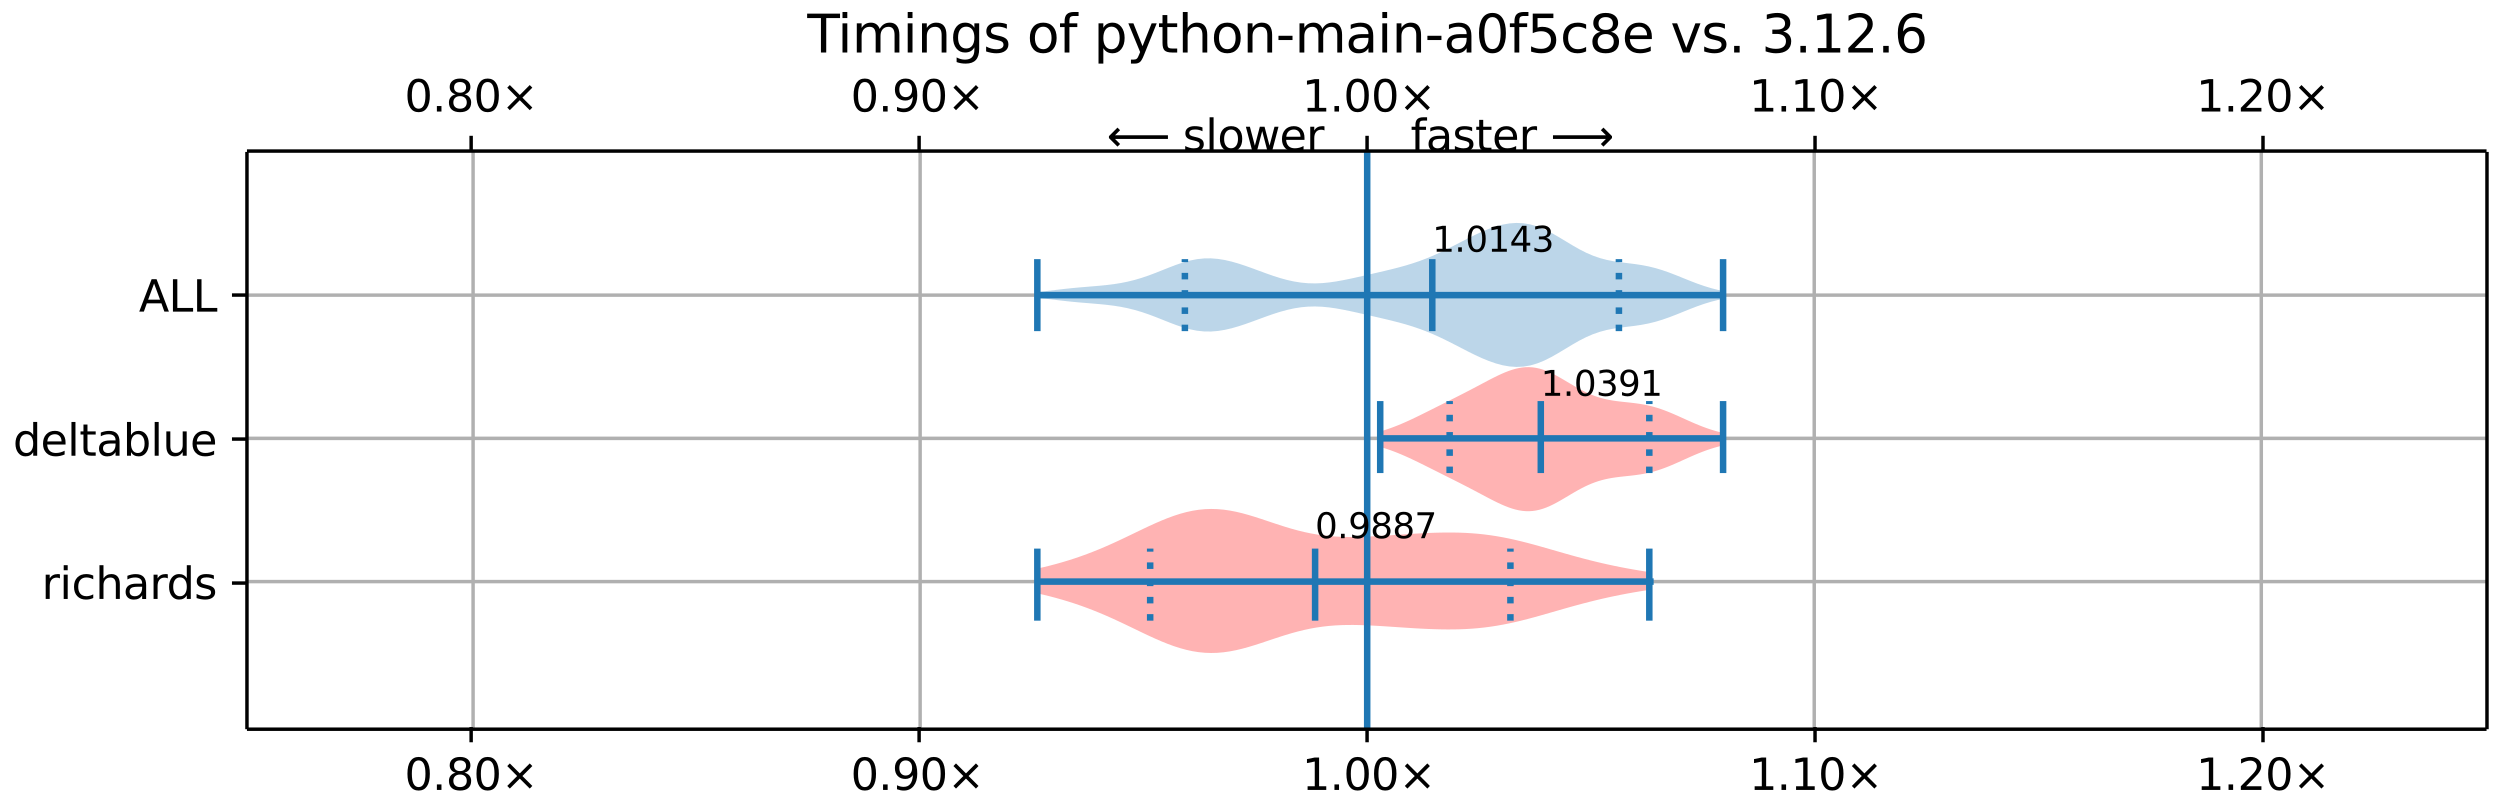 <?xml version="1.0" encoding="UTF-8"?>
<!DOCTYPE svg  PUBLIC '-//W3C//DTD SVG 1.1//EN'  'http://www.w3.org/Graphics/SVG/1.1/DTD/svg11.dtd'>
<svg width="576pt" height="187pt" version="1.1" viewBox="0 0 576 187" xmlns="http://www.w3.org/2000/svg" xmlns:xlink="http://www.w3.org/1999/xlink">
<defs>
<style type="text/css">*{stroke-linejoin: round; stroke-linecap: butt}</style>
</defs>
<path d="m0 187h576v-187h-576z" fill="#fff"/>
<path d="m56.9 168h516v-133h-516z" fill="#fff"/>
<path d="m239 131v5.71l1.43 0.327 1.43 0.351 1.43 0.377 1.43 0.403 1.43 0.43 1.43 0.459 1.43 0.489 1.43 0.519 1.43 0.549 1.43 0.578 1.43 0.607 1.43 0.633 1.43 0.655 1.43 0.673 1.43 0.685 2.86 1.38 1.43 0.675 1.43 0.652 1.43 0.62 1.43 0.577 1.43 0.524 1.43 0.461 1.43 0.39 1.43 0.311 1.43 0.227 1.43 0.139 1.43 0.05 1.43-0.039 1.43-0.124 1.43-0.204 1.43-0.276 1.43-0.339 1.43-0.392 1.43-0.432 1.43-0.461 2.86-0.957 1.43-0.472 1.43-0.454 1.43-0.426 1.43-0.39 1.43-0.349 1.43-0.303 1.43-0.255 1.43-0.206 1.43-0.159 1.43-0.113 1.43-0.071 1.43-0.034 1.43-0.001 1.43 0.027 1.43 0.049 1.43 0.067 1.43 0.08 1.43 0.089 1.43 0.095 4.29 0.285 1.43 0.086 1.43 0.078 1.43 0.067 1.43 0.053 1.43 0.037 1.43 0.018 1.43-0.004 1.43-0.029 1.43-0.056 1.43-0.086 1.43-0.118 1.43-0.152 1.43-0.186 1.43-0.22 1.43-0.254 1.43-0.285 1.43-0.315 1.43-0.341 1.43-0.364 1.43-0.382 1.43-0.397 5.72-1.64 1.43-0.403 1.43-0.394 1.43-0.382 1.43-0.369 1.43-0.354 1.43-0.338 1.43-0.322 1.43-0.305 1.43-0.289 1.43-0.273 1.43-0.257 1.43-0.242 1.43-0.227 1.43-0.213v-3.94l-1.43-0.213-1.43-0.227-1.43-0.242-1.43-0.257-1.43-0.273-1.43-0.289-1.43-0.305-1.43-0.322-1.43-0.338-1.43-0.354-1.43-0.369-1.43-0.382-1.43-0.394-1.43-0.403-1.43-0.41-4.29-1.23-1.43-0.397-1.43-0.382-1.43-0.364-1.43-0.341-1.43-0.315-1.43-0.285-1.43-0.254-1.43-0.22-1.43-0.186-1.43-0.152-1.43-0.118-1.43-0.086-1.43-0.056-1.43-0.029-1.43-0.004-1.43 0.018-1.43 0.037-1.43 0.053-1.43 0.067-1.43 0.078-7.15 0.465-1.43 0.089-1.43 0.08-1.43 0.067-1.43 0.049-1.43 0.027-1.43-0.001-1.43-0.034-1.43-0.071-1.43-0.113-1.43-0.159-1.43-0.206-1.43-0.255-1.43-0.303-1.43-0.349-1.43-0.39-1.43-0.426-1.43-0.454-1.43-0.472-2.86-0.957-1.43-0.461-1.43-0.432-1.43-0.392-1.43-0.339-1.43-0.276-1.43-0.204-1.43-0.124-1.43-0.039-1.43 0.05-1.43 0.139-1.43 0.227-1.43 0.311-1.43 0.39-1.43 0.461-1.43 0.524-1.43 0.577-1.43 0.62-1.43 0.652-1.43 0.675-2.86 1.38-1.43 0.685-1.43 0.673-1.43 0.655-1.43 0.633-1.43 0.607-1.43 0.578-1.43 0.549-1.43 0.519-1.43 0.489-1.43 0.459-1.43 0.43-1.43 0.403-1.43 0.377-1.43 0.351-1.43 0.327z" clip-path="url(#a)" fill="#f00" fill-opacity=".3"/>
<path d="m318 99.4v3.57l0.798 0.237 0.798 0.257 0.798 0.276 0.798 0.294 0.798 0.312 0.798 0.329 0.798 0.344 0.798 0.357 0.798 0.369 0.798 0.378 0.798 0.386 0.798 0.392 0.798 0.396 0.798 0.398 0.798 0.4 3.99 2 0.798 0.401 0.798 0.402 0.798 0.404 0.798 0.407 0.798 0.411 0.798 0.415 0.798 0.418 0.798 0.421 2.39 1.27 0.798 0.414 0.798 0.404 0.798 0.39 0.798 0.37 0.798 0.344 0.798 0.313 0.798 0.275 0.798 0.232 0.798 0.183 0.798 0.129 0.798 0.072 0.798 0.011 0.798-0.051 0.798-0.114 0.798-0.176 0.798-0.235 0.798-0.291 0.798-0.34 0.798-0.384 0.798-0.42 0.798-0.447 0.798-0.466 1.6-0.953 0.798-0.47 0.798-0.455 0.798-0.434 0.798-0.407 0.798-0.375 0.798-0.341 0.798-0.305 0.798-0.268 0.798-0.233 0.798-0.199 0.798-0.168 0.798-0.142 0.798-0.12 0.798-0.103 0.798-0.091 1.6-0.171 0.798-0.091 0.798-0.102 0.798-0.117 0.798-0.136 0.798-0.159 0.798-0.183 0.798-0.209 0.798-0.236 0.798-0.262 0.798-0.286 0.798-0.308 0.798-0.327 0.798-0.342 0.798-0.353 1.6-0.722 0.798-0.36 0.798-0.353 0.798-0.343 0.798-0.33 0.798-0.314 0.798-0.296 0.798-0.276 0.798-0.256 0.798-0.235 0.798-0.215 0.798-0.195v-2.86l-0.798-0.195-0.798-0.215-0.798-0.235-0.798-0.256-0.798-0.276-0.798-0.296-0.798-0.314-0.798-0.33-0.798-0.343-0.798-0.353-0.798-0.36-1.6-0.722-0.798-0.353-0.798-0.342-0.798-0.327-0.798-0.308-0.798-0.286-0.798-0.262-0.798-0.236-0.798-0.209-0.798-0.183-0.798-0.159-0.798-0.136-0.798-0.117-0.798-0.102-0.798-0.091-1.6-0.171-0.798-0.091-0.798-0.103-0.798-0.12-0.798-0.142-0.798-0.168-0.798-0.199-0.798-0.233-0.798-0.268-0.798-0.305-0.798-0.341-0.798-0.375-0.798-0.407-0.798-0.434-0.798-0.455-0.798-0.47-1.6-0.953-0.798-0.466-0.798-0.447-0.798-0.42-0.798-0.384-0.798-0.34-0.798-0.291-0.798-0.235-0.798-0.176-0.798-0.114-0.798-0.051-0.798 0.011-0.798 0.072-0.798 0.129-0.798 0.183-0.798 0.232-0.798 0.275-0.798 0.313-0.798 0.344-0.798 0.37-0.798 0.39-0.798 0.404-0.798 0.414-2.39 1.27-0.798 0.421-0.798 0.418-0.798 0.415-0.798 0.411-0.798 0.407-0.798 0.404-0.798 0.402-0.798 0.401-4.79 2.4-0.798 0.398-0.798 0.396-0.798 0.392-0.798 0.386-0.798 0.378-0.798 0.369-0.798 0.357-0.798 0.344-0.798 0.329-0.798 0.312-0.798 0.294-0.798 0.276-0.798 0.257-0.798 0.237z" clip-path="url(#a)" fill="#f00" fill-opacity=".3"/>
<path d="m239 67.3v1.31l1.6 0.18 3.2 0.382 1.6 0.183 1.6 0.168 1.6 0.15 3.2 0.266 1.6 0.137 1.6 0.16 1.6 0.199 1.6 0.254 1.6 0.321 1.6 0.395 1.6 0.472 1.6 0.542 1.6 0.599 1.6 0.634 1.6 0.639 1.6 0.608 1.6 0.542 1.6 0.441 1.6 0.313 1.6 0.168 1.6 0.018 1.6-0.128 1.6-0.259 1.6-0.371 1.6-0.462 1.6-0.528 1.6-0.571 1.6-0.591 1.6-0.586 1.6-0.558 1.6-0.507 1.6-0.436 1.6-0.348 1.6-0.249 1.6-0.143 1.6-0.036 1.6 0.064 1.6 0.154 1.6 0.228 1.6 0.286 1.6 0.326 1.6 0.35 1.6 0.362 1.6 0.366 1.6 0.369 1.6 0.373 1.6 0.385 1.6 0.408 1.6 0.441 1.6 0.487 1.6 0.541 1.6 0.602 1.6 0.666 1.6 0.725 1.6 0.775 1.6 0.811 3.2 1.65 1.6 0.793 1.6 0.739 1.6 0.66 1.6 0.557 1.6 0.429 1.6 0.279 1.6 0.108 1.6-0.079 1.6-0.275 1.6-0.47 1.6-0.65 1.6-0.801 1.6-0.91 3.2-1.93 1.6-0.915 1.6-0.819 1.6-0.693 1.6-0.555 1.6-0.424 1.6-0.313 1.6-0.235 3.2-0.397 1.6-0.239 1.6-0.308 1.6-0.393 1.6-0.482 1.6-0.56 1.6-0.617 1.6-0.646 1.6-0.644 1.6-0.614 1.6-0.559 1.6-0.489 1.6-0.41 1.6-0.331v-1.66l-1.6-0.331-1.6-0.41-1.6-0.489-1.6-0.559-1.6-0.614-1.6-0.644-1.6-0.646-1.6-0.617-1.6-0.56-1.6-0.482-1.6-0.393-1.6-0.308-1.6-0.239-3.2-0.397-1.6-0.235-1.6-0.313-1.6-0.424-1.6-0.555-1.6-0.693-1.6-0.819-1.6-0.915-3.2-1.93-1.6-0.91-1.6-0.801-1.6-0.65-1.6-0.47-1.6-0.275-1.6-0.079-1.6 0.108-1.6 0.279-1.6 0.429-1.6 0.557-1.6 0.66-1.6 0.739-1.6 0.793-3.2 1.65-1.6 0.811-1.6 0.775-1.6 0.725-1.6 0.666-1.6 0.602-1.6 0.541-1.6 0.487-1.6 0.441-1.6 0.408-1.6 0.385-1.6 0.373-1.6 0.369-1.6 0.366-1.6 0.362-1.6 0.35-1.6 0.326-1.6 0.286-1.6 0.228-1.6 0.154-1.6 0.064-1.6-0.036-1.6-0.143-1.6-0.249-1.6-0.348-1.6-0.436-1.6-0.507-1.6-0.558-1.6-0.586-1.6-0.591-1.6-0.571-1.6-0.528-1.6-0.462-1.6-0.371-1.6-0.259-1.6-0.128-1.6 0.018-1.6 0.168-1.6 0.313-1.6 0.441-1.6 0.542-1.6 0.608-1.6 0.639-1.6 0.634-1.6 0.599-1.6 0.542-1.6 0.472-1.6 0.395-1.6 0.321-1.6 0.254-1.6 0.199-1.6 0.16-1.6 0.137-3.2 0.266-1.6 0.15-1.6 0.168-1.6 0.183-3.2 0.382-1.6 0.18z" clip-path="url(#a)" fill="#1f77b4" fill-opacity=".3"/>
<path d="m109 168v-133" clip-path="url(#a)" fill="none" stroke="#b0b0b0" stroke-linecap="square" stroke-width=".8"/>
<defs>
<path id="g" d="m0 0v3.5" stroke="#000" stroke-width=".8"/>
</defs>
<use x="108.551" y="167.522" stroke="#000000" stroke-width=".8" xlink:href="#g"/>
<defs>
<path id="f" d="m0 0v-3.5" stroke="#000" stroke-width=".8"/>
</defs>
<use x="108.551" y="34.796" stroke="#000000" stroke-width=".8" xlink:href="#f"/>
<g transform="translate(93.2 182) scale(.1 -.1)">
<defs>
<path id="b" transform="scale(.016)" d="m2034 4250q-487 0-733-480-245-479-245-1442 0-959 245-1439 246-480 733-480 491 0 736 480 246 480 246 1439 0 963-246 1442-245 480-736 480zm0 500q785 0 1199-621 414-620 414-1801 0-1178-414-1799-414-620-1199-620-784 0-1198 620-414 621-414 1799 0 1181 414 1801 414 621 1198 621z"/>
<path id="c" transform="scale(.016)" d="m684 794h660v-794h-660v794z"/>
<path id="k" transform="scale(.016)" d="m2034 2216q-450 0-708-241-257-241-257-662 0-422 257-663 258-241 708-241t709 242q260 243 260 662 0 421-258 662-257 241-711 241zm-631 268q-406 100-633 378-226 279-226 679 0 559 398 884 399 325 1092 325 697 0 1094-325t397-884q0-400-227-679-226-278-629-378 456-106 710-416 255-309 255-755 0-679-414-1042-414-362-1186-362-771 0-1186 362-414 363-414 1042 0 446 256 755 257 310 713 416zm-231 997q0-362 226-565 227-203 636-203 407 0 636 203 230 203 230 565 0 363-230 566-229 203-636 203-409 0-636-203-226-203-226-566z"/>
<path id="e" transform="scale(.016)" d="m4488 3438-1429-1435 1429-1428-372-378-1435 1434-1434-1434-369 378 1425 1428-1425 1435 369 378 1434-1435 1435 1435 372-378z"/>
</defs>
<use xlink:href="#b"/>
<use x="63.623" xlink:href="#c"/>
<use x="95.41" xlink:href="#k"/>
<use x="159.033" xlink:href="#b"/>
<use x="222.656" xlink:href="#e"/>
</g>
<g transform="translate(93.2 25.7) scale(.1 -.1)">
<use xlink:href="#b"/>
<use x="63.623" xlink:href="#c"/>
<use x="95.41" xlink:href="#k"/>
<use x="159.033" xlink:href="#b"/>
<use x="222.656" xlink:href="#e"/>
</g>
<path d="m212 168v-133" clip-path="url(#a)" fill="none" stroke="#b0b0b0" stroke-linecap="square" stroke-width=".8"/>
<use x="211.762" y="167.522" stroke="#000000" stroke-width=".8" xlink:href="#g"/>
<use x="211.762" y="34.796" stroke="#000000" stroke-width=".8" xlink:href="#f"/>
<g transform="translate(196 182) scale(.1 -.1)">
<defs>
<path id="n" transform="scale(.016)" d="m703 97v575q238-113 481-172 244-59 479-59 625 0 954 420 330 420 377 1277-181-269-460-413-278-144-615-144-700 0-1108 423-408 424-408 1159 0 718 425 1152 425 435 1131 435 810 0 1236-621 427-620 427-1801 0-1103-524-1761-523-658-1407-658-238 0-482 47-243 47-506 141zm1256 1978q425 0 673 290 249 291 249 798 0 503-249 795-248 292-673 292t-673-292-248-795q0-507 248-798 248-290 673-290z"/>
</defs>
<use xlink:href="#b"/>
<use x="63.623" xlink:href="#c"/>
<use x="95.41" xlink:href="#n"/>
<use x="159.033" xlink:href="#b"/>
<use x="222.656" xlink:href="#e"/>
</g>
<g transform="translate(196 25.7) scale(.1 -.1)">
<use xlink:href="#b"/>
<use x="63.623" xlink:href="#c"/>
<use x="95.41" xlink:href="#n"/>
<use x="159.033" xlink:href="#b"/>
<use x="222.656" xlink:href="#e"/>
</g>
<path d="m315 168v-133" clip-path="url(#a)" fill="none" stroke="#b0b0b0" stroke-linecap="square" stroke-width=".8"/>
<use x="314.973" y="167.522" stroke="#000000" stroke-width=".8" xlink:href="#g"/>
<use x="314.973" y="34.796" stroke="#000000" stroke-width=".8" xlink:href="#f"/>
<g transform="translate(300 182) scale(.1 -.1)">
<defs>
<path id="d" transform="scale(.016)" d="m794 531h1031v3560l-1122-225v575l1116 225h631v-4135h1031v-531h-2687v531z"/>
</defs>
<use xlink:href="#d"/>
<use x="63.623" xlink:href="#c"/>
<use x="95.41" xlink:href="#b"/>
<use x="159.033" xlink:href="#b"/>
<use x="222.656" xlink:href="#e"/>
</g>
<g transform="translate(300 25.7) scale(.1 -.1)">
<use xlink:href="#d"/>
<use x="63.623" xlink:href="#c"/>
<use x="95.41" xlink:href="#b"/>
<use x="159.033" xlink:href="#b"/>
<use x="222.656" xlink:href="#e"/>
</g>
<path d="m418 168v-133" clip-path="url(#a)" fill="none" stroke="#b0b0b0" stroke-linecap="square" stroke-width=".8"/>
<use x="418.183" y="167.522" stroke="#000000" stroke-width=".8" xlink:href="#g"/>
<use x="418.183" y="34.796" stroke="#000000" stroke-width=".8" xlink:href="#f"/>
<g transform="translate(403 182) scale(.1 -.1)">
<use xlink:href="#d"/>
<use x="63.623" xlink:href="#c"/>
<use x="95.41" xlink:href="#d"/>
<use x="159.033" xlink:href="#b"/>
<use x="222.656" xlink:href="#e"/>
</g>
<g transform="translate(403 25.7) scale(.1 -.1)">
<use xlink:href="#d"/>
<use x="63.623" xlink:href="#c"/>
<use x="95.41" xlink:href="#d"/>
<use x="159.033" xlink:href="#b"/>
<use x="222.656" xlink:href="#e"/>
</g>
<path d="m521 168v-133" clip-path="url(#a)" fill="none" stroke="#b0b0b0" stroke-linecap="square" stroke-width=".8"/>
<use x="521.394" y="167.522" stroke="#000000" stroke-width=".8" xlink:href="#g"/>
<use x="521.394" y="34.796" stroke="#000000" stroke-width=".8" xlink:href="#f"/>
<g transform="translate(506 182) scale(.1 -.1)">
<defs>
<path id="v" transform="scale(.016)" d="m1228 531h2203v-531h-2962v531q359 372 979 998 621 627 780 809 303 340 423 576 121 236 121 464 0 372-261 606-261 235-680 235-297 0-627-103-329-103-704-313v638q381 153 712 231 332 78 607 78 725 0 1156-363 431-362 431-968 0-288-108-546-107-257-392-607-78-91-497-524-418-433-1181-1211z"/>
</defs>
<use xlink:href="#d"/>
<use x="63.623" xlink:href="#c"/>
<use x="95.41" xlink:href="#v"/>
<use x="159.033" xlink:href="#b"/>
<use x="222.656" xlink:href="#e"/>
</g>
<g transform="translate(506 25.7) scale(.1 -.1)">
<use xlink:href="#d"/>
<use x="63.623" xlink:href="#c"/>
<use x="95.41" xlink:href="#v"/>
<use x="159.033" xlink:href="#b"/>
<use x="222.656" xlink:href="#e"/>
</g>
<path d="m56.9 134h516" clip-path="url(#a)" fill="none" stroke="#b0b0b0" stroke-linecap="square" stroke-width=".8"/>
<defs>
<path id="o" d="m0 0h-3.5" stroke="#000" stroke-width=".8"/>
</defs>
<use x="56.946" y="134.34" stroke="#000000" stroke-width=".8" xlink:href="#o"/>
<g transform="translate(9.6 138) scale(.1 -.1)">
<defs>
<path id="l" transform="scale(.016)" d="m2631 2963q-97 56-211 82-114 27-251 27-488 0-749-317t-261-911v-1844h-578v3500h578v-544q182 319 472 473 291 155 707 155 59 0 131-8 72-7 159-23l3-590z"/>
<path id="m" transform="scale(.016)" d="m603 3500h575v-3500h-575v3500zm0 1363h575v-729h-575v729z"/>
<path id="z" transform="scale(.016)" d="m3122 3366v-538q-244 135-489 202t-495 67q-560 0-870-355-309-354-309-995t309-996q310-354 870-354 250 0 495 67t489 202v-532q-241-112-499-168-257-57-548-57-791 0-1257 497-465 497-465 1341 0 856 470 1346 471 491 1290 491 265 0 518-55 253-54 491-163z"/>
<path id="x" transform="scale(.016)" d="m3513 2113v-2113h-575v2094q0 497-194 743-194 247-581 247-466 0-735-297-269-296-269-809v-1978h-578v4863h578v-1907q207 316 486 472 280 156 646 156 603 0 912-373 310-373 310-1098z"/>
<path id="j" transform="scale(.016)" d="m2194 1759q-697 0-966-159t-269-544q0-306 202-486 202-179 548-179 479 0 768 339t289 901v128h-572zm1147 238v-2e3h-575v531q-197-318-491-470t-719-152q-537 0-855 302-317 302-317 808 0 590 395 890 396 300 1180 300h807v57q0 397-261 614t-733 217q-300 0-585-72-284-72-546-216v532q315 122 612 182 297 61 578 61 760 0 1135-394 375-393 375-1193z"/>
<path id="y" transform="scale(.016)" d="m2906 2969v1894h575v-4863h-575v525q-181-312-458-464-276-152-664-152-634 0-1033 506-398 507-398 1332t398 1331q399 506 1033 506 388 0 664-152 277-151 458-463zm-1959-1222q0-634 261-995t717-361 718 361q263 361 263 995t-263 995q-262 361-718 361t-717-361-261-995z"/>
<path id="h" transform="scale(.016)" d="m2834 3397v-544q-243 125-506 187-262 63-544 63-428 0-642-131t-214-394q0-200 153-314t616-217l197-44q612-131 870-370t258-667q0-488-386-773-386-284-1061-284-281 0-586 55t-642 164v594q319-166 628-249 309-82 613-82 406 0 624 139 219 139 219 392 0 234-158 359-157 125-692 241l-200 47q-534 112-772 345-237 233-237 639 0 494 350 762 350 269 994 269 318 0 599-47 282-46 519-140z"/>
</defs>
<use xlink:href="#l"/>
<use x="41.113" xlink:href="#m"/>
<use x="68.896" xlink:href="#z"/>
<use x="123.877" xlink:href="#x"/>
<use x="187.256" xlink:href="#j"/>
<use x="248.535" xlink:href="#l"/>
<use x="287.898" xlink:href="#y"/>
<use x="351.375" xlink:href="#h"/>
</g>
<path d="m56.9 101h516" clip-path="url(#a)" fill="none" stroke="#b0b0b0" stroke-linecap="square" stroke-width=".8"/>
<use x="56.946" y="101.159" stroke="#000000" stroke-width=".8" xlink:href="#o"/>
<g transform="translate(3 105) scale(.1 -.1)">
<defs>
<path id="i" transform="scale(.016)" d="m3597 1894v-281h-2644q38-594 358-905t892-311q331 0 642 81t618 244v-544q-310-131-635-200t-659-69q-838 0-1327 487-489 488-489 1320 0 859 464 1363 464 505 1252 505 706 0 1117-455 411-454 411-1235zm-575 169q-6 471-264 752-258 282-683 282-481 0-770-272t-333-766l2050 4z"/>
<path id="s" transform="scale(.016)" d="m603 4863h575v-4863h-575v4863z"/>
<path id="p" transform="scale(.016)" d="m1172 4494v-994h1184v-447h-1184v-1900q0-428 117-550t477-122h590v-481h-590q-666 0-919 248-253 249-253 905v1900h-422v447h422v994h578z"/>
<path id="ai" transform="scale(.016)" d="m3116 1747q0 634-261 995t-717 361q-457 0-718-361t-261-995 261-995 718-361q456 0 717 361t261 995zm-1957 1222q182 312 458 463 277 152 661 152 638 0 1036-506 399-506 399-1331t-399-1332q-398-506-1036-506-384 0-661 152-276 152-458 464v-525h-578v4863h578v-1894z"/>
<path id="af" transform="scale(.016)" d="m544 1381v2119h575v-2097q0-497 193-746 194-248 582-248 465 0 735 297 271 297 271 810v1984h575v-3500h-575v538q-209-319-486-474-276-155-642-155-603 0-916 375-312 375-312 1097zm1447 2203z"/>
</defs>
<use xlink:href="#y"/>
<use x="63.477" xlink:href="#i"/>
<use x="125" xlink:href="#s"/>
<use x="152.783" xlink:href="#p"/>
<use x="191.992" xlink:href="#j"/>
<use x="253.271" xlink:href="#ai"/>
<use x="316.748" xlink:href="#s"/>
<use x="344.531" xlink:href="#af"/>
<use x="407.91" xlink:href="#i"/>
</g>
<path d="m56.9 68h516" clip-path="url(#a)" fill="none" stroke="#b0b0b0" stroke-linecap="square" stroke-width=".8"/>
<use x="56.946" y="67.978" stroke="#000000" stroke-width=".8" xlink:href="#o"/>
<g transform="translate(32 71.8) scale(.1 -.1)">
<defs>
<path id="ak" transform="scale(.016)" d="m2188 4044-857-2322h1716l-859 2322zm-357 622h716l1778-4666h-656l-425 1197h-2103l-425-1197h-666l1781 4666z"/>
<path id="aa" transform="scale(.016)" d="m628 4666h631v-4135h2272v-531h-2903v4666z"/>
</defs>
<use xlink:href="#ak"/>
<use x="68.408" xlink:href="#aa"/>
<use x="124.121" xlink:href="#aa"/>
</g>
<path d="m315 168v-133" clip-path="url(#a)" fill="none" stroke="#1f77b4" stroke-linecap="square" stroke-width="1.5"/>
<g fill="none" stroke="#1f77b4" stroke-width="1.5">
<path d="m303 143v-16.6" clip-path="url(#a)"/>
<path d="m355 109v-16.6" clip-path="url(#a)"/>
<path d="m330 76.3v-16.6" clip-path="url(#a)"/>
</g>
<g fill="none" stroke="#1f77b4" stroke-width="1.5">
<path d="m380 143v-16.6" clip-path="url(#a)"/>
<path d="m397 109v-16.6" clip-path="url(#a)"/>
<path d="m397 76.3v-16.6" clip-path="url(#a)"/>
</g>
<g fill="none" stroke="#1f77b4" stroke-width="1.5">
<path d="m239 143v-16.6" clip-path="url(#a)"/>
<path d="m318 109v-16.6" clip-path="url(#a)"/>
<path d="m239 76.3v-16.6" clip-path="url(#a)"/>
</g>
<g fill="none" stroke="#1f77b4" stroke-width="1.5">
<path d="m239 134h142" clip-path="url(#a)"/>
<path d="m318 101h79" clip-path="url(#a)"/>
<path d="m239 68h158" clip-path="url(#a)"/>
</g>
<g fill="none" stroke="#1f77b4" stroke-dasharray="1.5,2.475" stroke-width="1.5">
<path d="m265 143v-16.6" clip-path="url(#a)"/>
<path d="m348 143v-16.6" clip-path="url(#a)"/>
<path d="m334 109v-16.6" clip-path="url(#a)"/>
<path d="m380 109v-16.6" clip-path="url(#a)"/>
<path d="m273 76.3v-16.6" clip-path="url(#a)"/>
<path d="m373 76.3v-16.6" clip-path="url(#a)"/>
</g>
<path d="m56.9 168v-133" fill="none" stroke="#000" stroke-linecap="square" stroke-width=".8"/>
<path d="m573 168v-133" fill="none" stroke="#000" stroke-linecap="square" stroke-width=".8"/>
<path d="m56.9 168h516" fill="none" stroke="#000" stroke-linecap="square" stroke-width=".8"/>
<path d="m56.9 34.8h516" fill="none" stroke="#000" stroke-linecap="square" stroke-width=".8"/>
<g transform="translate(303 124) scale(.08 -.08)">
<defs>
<path id="al" transform="scale(.016)" d="m525 4666h3e3v-269l-1694-4397h-659l1594 4134h-2241v532z"/>
</defs>
<use xlink:href="#b"/>
<use x="63.623" xlink:href="#c"/>
<use x="95.41" xlink:href="#n"/>
<use x="159.033" xlink:href="#k"/>
<use x="222.656" xlink:href="#k"/>
<use x="286.279" xlink:href="#al"/>
</g>
<g transform="translate(355 91.2) scale(.08 -.08)">
<defs>
<path id="u" transform="scale(.016)" d="m2597 2516q453-97 707-404 255-306 255-756 0-690-475-1069-475-378-1350-378-293 0-604 58t-642 174v609q262-153 574-231 313-78 654-78 593 0 904 234t311 681q0 413-289 645-289 233-804 233h-544v519h569q465 0 712 186t247 536q0 359-255 551-254 193-729 193-260 0-557-57-297-56-653-174v562q360 100 674 150t592 50q719 0 1137-327 419-326 419-882 0-388-222-655t-631-370z"/>
</defs>
<use xlink:href="#d"/>
<use x="63.623" xlink:href="#c"/>
<use x="95.41" xlink:href="#b"/>
<use x="159.033" xlink:href="#u"/>
<use x="222.656" xlink:href="#n"/>
<use x="286.279" xlink:href="#d"/>
</g>
<g transform="translate(330 58) scale(.08 -.08)">
<defs>
<path id="ao" transform="scale(.016)" d="m2419 4116-1594-2491h1594v2491zm-166 550h794v-3041h666v-525h-666v-1100h-628v1100h-2106v609l1940 2957z"/>
</defs>
<use xlink:href="#d"/>
<use x="63.623" xlink:href="#c"/>
<use x="95.41" xlink:href="#b"/>
<use x="159.033" xlink:href="#d"/>
<use x="222.656" xlink:href="#ao"/>
<use x="286.279" xlink:href="#u"/>
</g>
<g transform="translate(325 34.8) scale(.1 -.1)">
<defs>
<path id="t" transform="scale(.016)" d="m2375 4863v-479h-550q-309 0-430-125-120-125-120-450v-309h947v-447h-947v-3053h-578v3053h-550v447h550v244q0 584 272 851 272 268 862 268h544z"/>
<path id="ap" transform="scale(.016)" d="m8863 2147v-281l-1229-1228-375 375 729 728h-7622v531h7622l-729 728 375 375 1229-1228z"/>
</defs>
<use xlink:href="#t"/>
<use x="35.205" xlink:href="#j"/>
<use x="96.484" xlink:href="#h"/>
<use x="148.584" xlink:href="#p"/>
<use x="187.793" xlink:href="#i"/>
<use x="249.316" xlink:href="#l"/>
<use x="290.43" xlink:href="#DejaVuSans-20"/>
<use x="322.217" xlink:href="#ap"/>
</g>
<g transform="translate(255 34.8) scale(.1 -.1)">
<defs>
<path id="aq" transform="scale(.016)" d="m313 1866v281l1228 1228 375-375-728-728h7621v-531h-7621l728-728-375-375-1228 1228z"/>
<path id="q" transform="scale(.016)" d="m1959 3097q-462 0-731-361t-269-989 267-989q268-361 733-361 460 0 728 362 269 363 269 988 0 622-269 986-268 364-728 364zm0 487q750 0 1178-488 429-487 429-1349 0-859-429-1349-428-489-1178-489-753 0-1180 489-426 490-426 1349 0 862 426 1349 427 488 1180 488z"/>
<path id="ad" transform="scale(.016)" d="m269 3500h575l719-2731 715 2731h678l719-2731 716 2731h575l-916-3500h-678l-753 2869-756-2869h-679l-915 3500z"/>
</defs>
<use xlink:href="#aq"/>
<use x="143.359" xlink:href="#DejaVuSans-20"/>
<use x="175.146" xlink:href="#h"/>
<use x="227.246" xlink:href="#s"/>
<use x="255.029" xlink:href="#q"/>
<use x="316.211" xlink:href="#ad"/>
<use x="397.998" xlink:href="#i"/>
<use x="459.521" xlink:href="#l"/>
</g>
<g transform="translate(186 12.1) scale(.12 -.12)">
<defs>
<path id="aj" transform="scale(.016)" d="m-19 4666h3947v-532h-1656v-4134h-634v4134h-1657v532z"/>
<path id="w" transform="scale(.016)" d="m3328 2828q216 388 516 572t706 184q547 0 844-383 297-382 297-1088v-2113h-578v2094q0 503-179 746-178 244-543 244-447 0-707-297-259-296-259-809v-1978h-578v2094q0 506-178 748t-550 242q-441 0-701-298-259-298-259-808v-1978h-578v3500h578v-544q197 322 472 475t653 153q382 0 649-194 267-193 395-562z"/>
<path id="r" transform="scale(.016)" d="m3513 2113v-2113h-575v2094q0 497-194 743-194 247-581 247-466 0-735-297-269-296-269-809v-1978h-578v3500h578v-544q207 316 486 472 280 156 646 156 603 0 912-373 310-373 310-1098z"/>
<path id="ah" transform="scale(.016)" d="m2906 1791q0 625-258 968-257 344-723 344-462 0-720-344-258-343-258-968 0-622 258-966t720-344q466 0 723 344 258 344 258 966zm575-1357q0-893-397-1329-396-436-1215-436-303 0-572 45t-522 139v559q253-137 500-202 247-66 503-66 566 0 847 295t281 892v285q-178-310-456-463t-666-153q-643 0-1037 490-394 491-394 1301 0 812 394 1302 394 491 1037 491 388 0 666-153t456-462v531h575v-3066z"/>
<path id="ag" transform="scale(.016)" d="m1159 525v-1856h-578v4831h578v-531q182 312 458 463 277 152 661 152 638 0 1036-506 399-506 399-1331t-399-1332q-398-506-1036-506-384 0-661 152-276 152-458 464zm1957 1222q0 634-261 995t-717 361q-457 0-718-361t-261-995 261-995 718-361q456 0 717 361t261 995z"/>
<path id="ac" transform="scale(.016)" d="m2059-325q-243-625-475-815-231-191-618-191h-460v481h338q237 0 368 113 132 112 291 531l103 262-1415 3444h609l1094-2737 1094 2737h609l-1538-3825z"/>
<path id="ab" transform="scale(.016)" d="m313 2009h1684v-512h-1684v512z"/>
<path id="an" transform="scale(.016)" d="m691 4666h2478v-532h-1900v-1143q137 47 274 70 138 23 276 23 781 0 1237-428 457-428 457-1159 0-753-469-1171-469-417-1322-417-294 0-599 50-304 50-629 150v635q281-153 581-228t634-75q541 0 856 284 316 284 316 772 0 487-316 771-315 285-856 285-253 0-505-56-251-56-513-175v2344z"/>
<path id="ae" transform="scale(.016)" d="m191 3500h609l1094-2937 1094 2937h609l-1313-3500h-781l-1312 3500z"/>
<path id="am" transform="scale(.016)" d="m2113 2584q-425 0-674-291-248-290-248-796 0-503 248-796 249-292 674-292t673 292q248 293 248 796 0 506-248 796-248 291-673 291zm1253 1979v-575q-238 112-480 171-242 60-480 60-625 0-955-422-329-422-376-1275 184 272 462 417 279 145 613 145 703 0 1111-427 408-426 408-1160 0-719-425-1154-425-434-1131-434-810 0-1238 620-428 621-428 1799 0 1106 525 1764t1409 658q238 0 480-47t505-140z"/>
</defs>
<use xlink:href="#aj"/>
<use x="57.959" xlink:href="#m"/>
<use x="85.742" xlink:href="#w"/>
<use x="183.154" xlink:href="#m"/>
<use x="210.938" xlink:href="#r"/>
<use x="274.316" xlink:href="#ah"/>
<use x="337.793" xlink:href="#h"/>
<use x="389.893" xlink:href="#DejaVuSans-20"/>
<use x="421.68" xlink:href="#q"/>
<use x="482.861" xlink:href="#t"/>
<use x="518.066" xlink:href="#DejaVuSans-20"/>
<use x="549.854" xlink:href="#ag"/>
<use x="613.33" xlink:href="#ac"/>
<use x="672.51" xlink:href="#p"/>
<use x="711.719" xlink:href="#x"/>
<use x="775.098" xlink:href="#q"/>
<use x="836.279" xlink:href="#r"/>
<use x="899.658" xlink:href="#ab"/>
<use x="935.742" xlink:href="#w"/>
<use x="1033.154" xlink:href="#j"/>
<use x="1094.434" xlink:href="#m"/>
<use x="1122.217" xlink:href="#r"/>
<use x="1185.596" xlink:href="#ab"/>
<use x="1221.68" xlink:href="#j"/>
<use x="1282.959" xlink:href="#b"/>
<use x="1346.582" xlink:href="#t"/>
<use x="1381.787" xlink:href="#an"/>
<use x="1445.41" xlink:href="#z"/>
<use x="1500.391" xlink:href="#k"/>
<use x="1564.014" xlink:href="#i"/>
<use x="1625.537" xlink:href="#DejaVuSans-20"/>
<use x="1657.324" xlink:href="#ae"/>
<use x="1716.504" xlink:href="#h"/>
<use x="1768.604" xlink:href="#c"/>
<use x="1800.391" xlink:href="#DejaVuSans-20"/>
<use x="1832.178" xlink:href="#u"/>
<use x="1895.801" xlink:href="#c"/>
<use x="1927.588" xlink:href="#d"/>
<use x="1991.211" xlink:href="#v"/>
<use x="2054.834" xlink:href="#c"/>
<use x="2086.621" xlink:href="#am"/>
</g>
<defs>
<clipPath id="a">
<rect x="56.9" y="34.8" width="516" height="133"/>
</clipPath>
</defs>
</svg>
